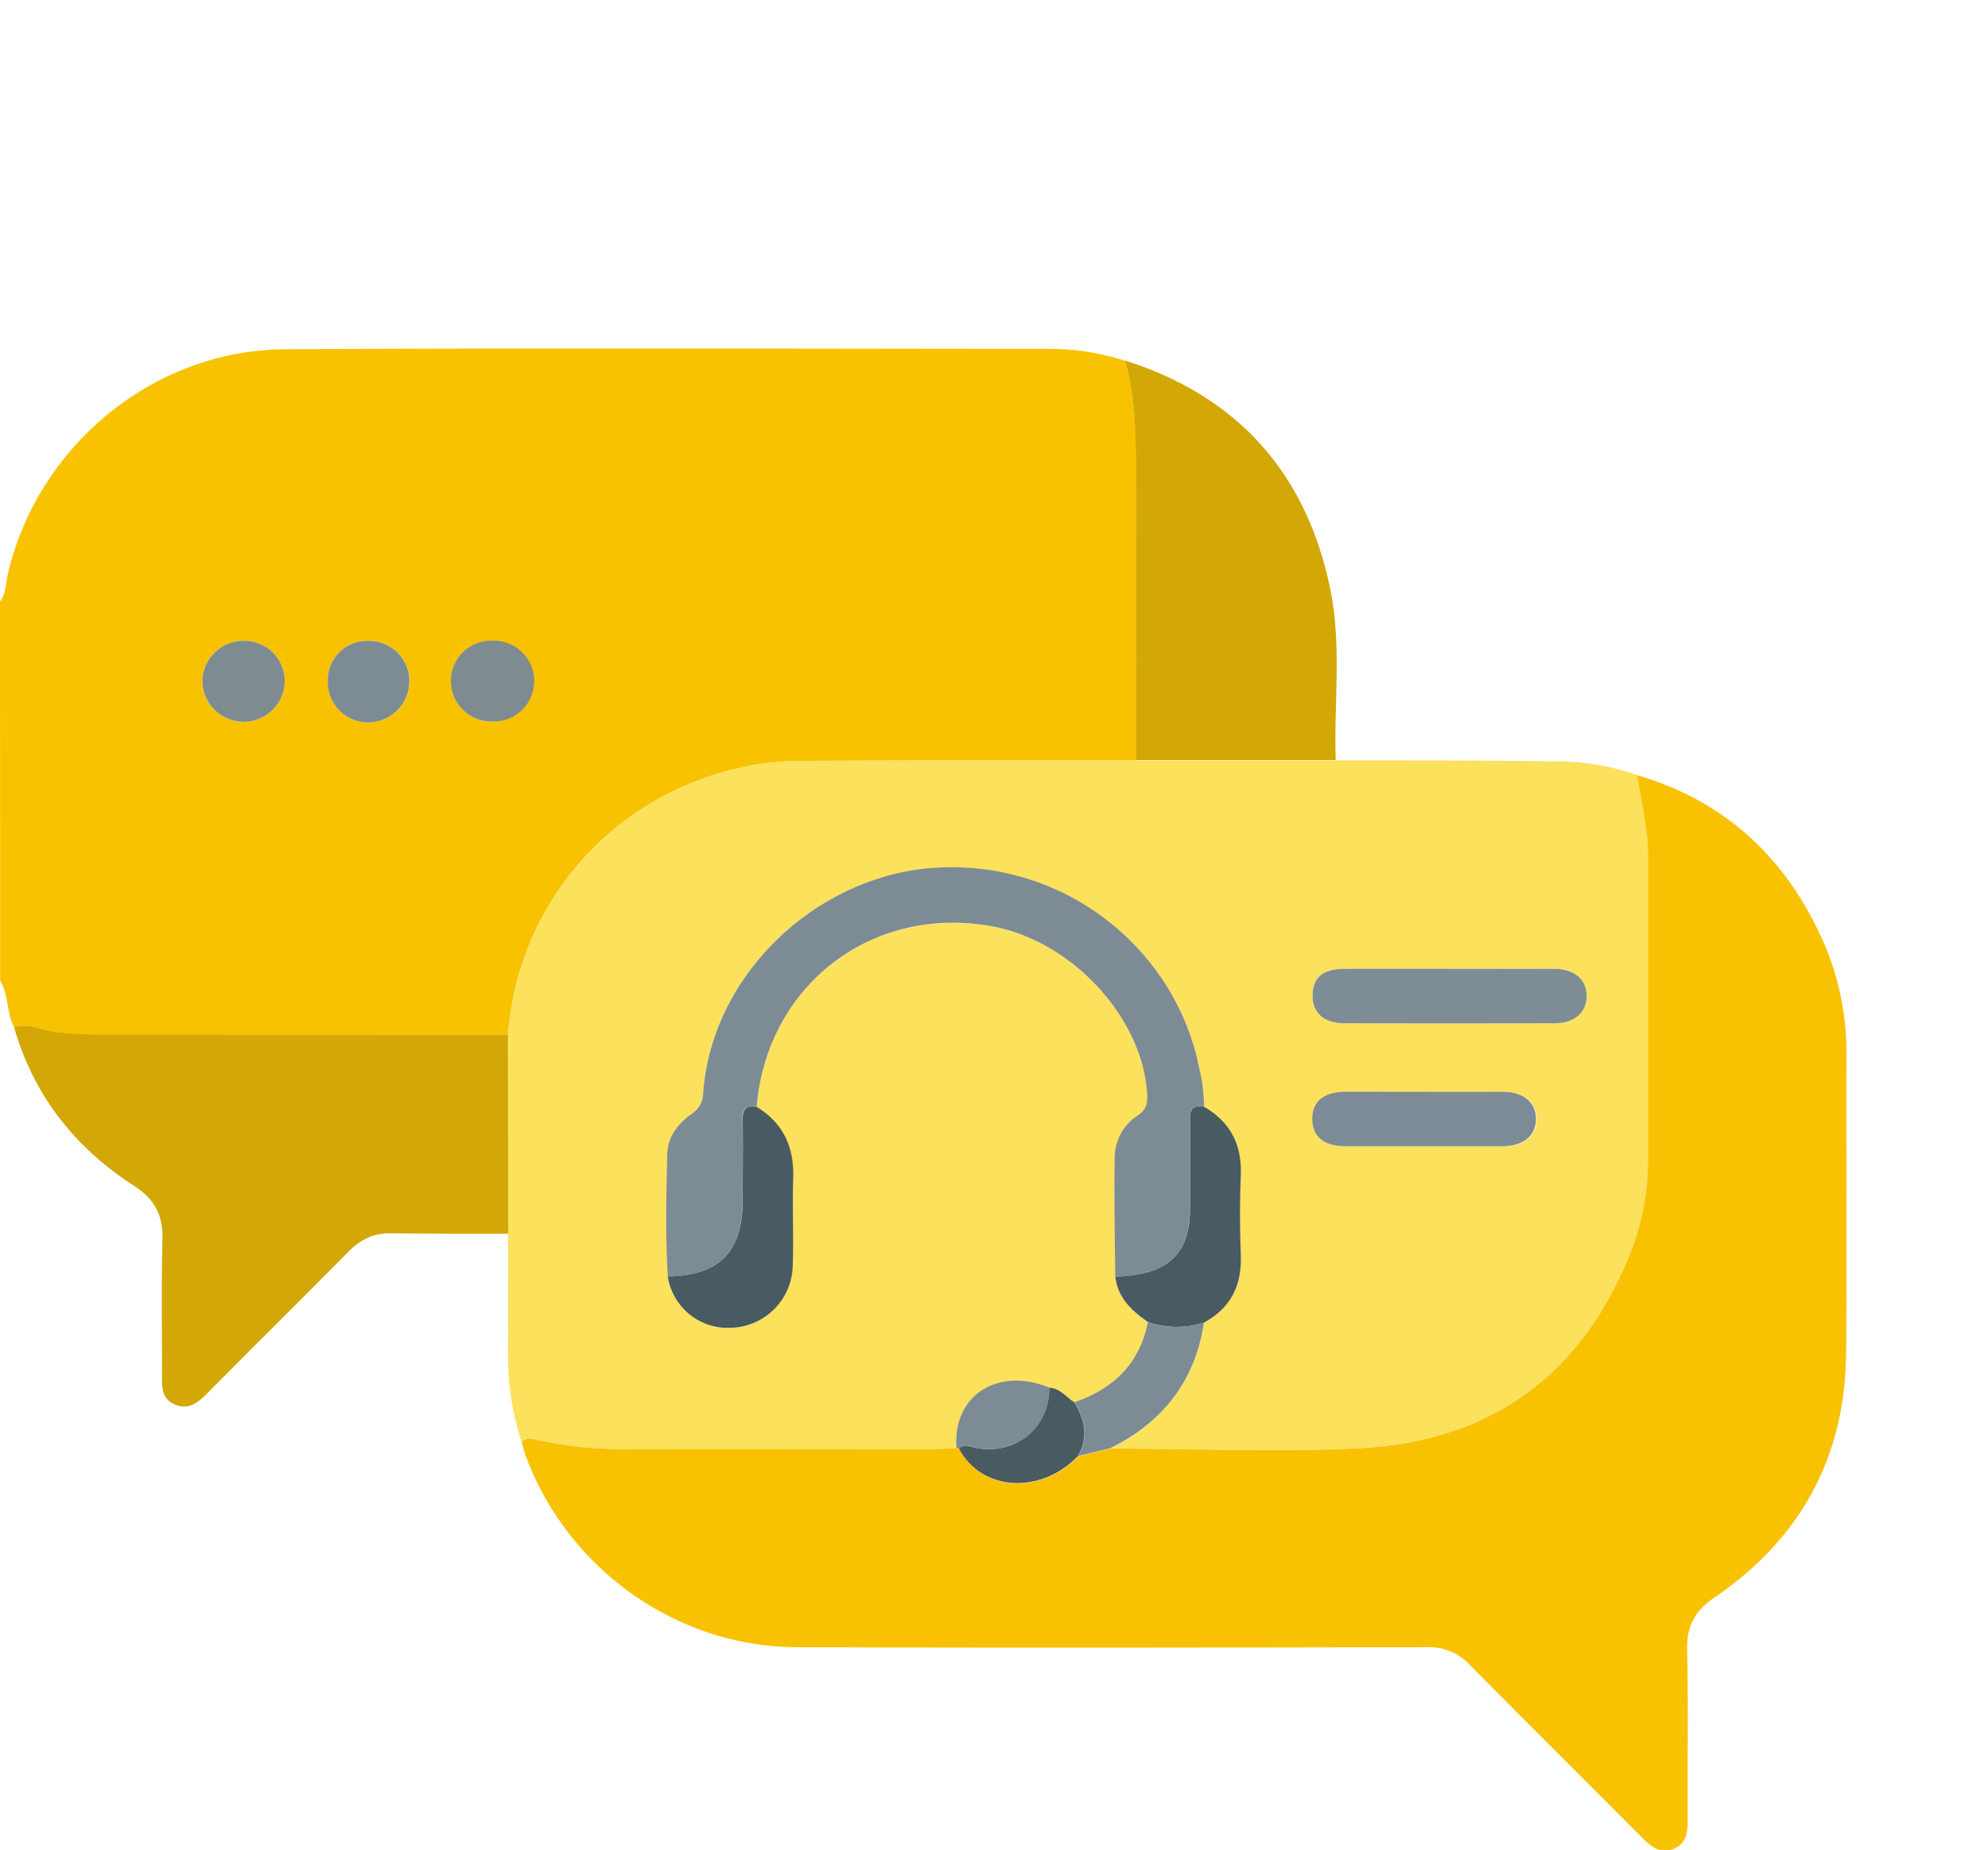 <svg id="Layer_1" data-name="Layer 1" xmlns="http://www.w3.org/2000/svg" viewBox="0 0 412.51 384"><defs><style>.cls-1{fill:#f8c201;}.cls-2{fill:#fbe15c;}.cls-3{fill:#f8c202;}.cls-4{fill:#d3a806;}.cls-5{fill:#7e8c92;}.cls-6{fill:#7d8b93;}.cls-7{fill:#7d8b95;}.cls-8{fill:#7d8c95;}.cls-9{fill:#495b62;}.cls-10{fill:#485a62;}.cls-11{fill:#7c8b95;}.cls-12{fill:#7d8b94;}.cls-13{fill:#485b61;}.cls-14{fill:none;}</style></defs><path class="cls-1" d="M91.1,291.16c1.29-1.77,1.19-3.94,1.66-5.94,6.31-26.55,30.22-46.32,57.52-46.47,53-.3,105.93-.1,158.89-.08a50.88,50.88,0,0,1,15.42,2.49c2.26,8.1,2.31,16.38,2.26,24.7-.1,19.41,0,38.81,0,58.22-22.81,0-45.62,0-68.43.09a64.52,64.52,0,0,0-10.76.84c-28.22,4.94-49,27.75-51.13,56l-85.78,0a69.37,69.37,0,0,1-8.13-.54c-2.83-.34-5.58-1.93-8.55-.93-1.64-3.05-1.14-6.75-2.94-9.75Zm59.09,16.47a8.37,8.37,0,0,0-8.66-8.36,8.47,8.47,0,0,0-8.43,8.64,8.55,8.55,0,0,0,17.09-.28Zm43,8.41a8.39,8.39,0,1,0-8.5-8.51A8.35,8.35,0,0,0,193.17,316Zm-34.06-8.38a8.35,8.35,0,0,0,8.48,8.53,8.55,8.55,0,0,0,8.45-8.67,8.34,8.34,0,0,0-8.38-8.24A8.17,8.17,0,0,0,159.11,307.66Z" transform="translate(-91.1 -166.26)"/><path class="cls-2" d="M196.5,381c2.12-28.21,22.91-51,51.13-56a64.52,64.52,0,0,1,10.76-.84c22.81-.09,45.62-.07,68.43-.09l41.44,0c14.91,0,29.82,0,44.72.2a52.5,52.5,0,0,1,17.85,2.84c.88,5.5,2.25,10.93,2.24,16.56,0,21.19,0,42.39,0,63.58a51.49,51.49,0,0,1-3.61,18.93c-10.08,25.49-29.12,39.25-56.33,40.62-17.16.87-34.4.1-51.6.06,10.87-5.42,17.6-13.92,19.41-26.08,5.45-3,7.8-7.62,7.6-13.8-.17-5.58-.21-11.18,0-16.75.25-6.33-2.14-11-7.6-14.21a35.09,35.09,0,0,0-1.1-8.48c-4.86-23.74-27-42.48-53.91-41.2-25,1.19-47.19,22-48.93,46.88a5.12,5.12,0,0,1-2.39,4.26c-2.82,2-5,4.73-5.06,8.33-.2,8.46-.41,16.93.11,25.39a12.57,12.57,0,0,0,13.15,10.67,13.18,13.18,0,0,0,12.75-13.09c.2-6-.12-12,.09-17.95.23-6.41-2-11.39-7.54-14.78,2.11-25.27,23.89-42,48.79-37.53,16.62,3,31.36,19,32.26,34.83.11,1.88-.15,3.22-1.89,4.41a10.47,10.47,0,0,0-4.84,8.46c-.18,8.33,0,16.67.1,25,.51,4.39,3.39,7.1,6.74,9.47-1.7,8.63-7.14,13.83-15.23,16.62-1.7-1.05-2.93-2.89-5.17-3-10.75-4.42-20.11,1.62-19.31,12.45-1.61.08-3.23.22-4.84.22-21.79,0-43.58,0-65.37,0a84.12,84.12,0,0,1-16.61-1.79c-1.23-.24-2.41-.85-3.37.48a58.11,58.11,0,0,1-2.86-18.88c.09-8.17,0-16.33.05-24.5ZM392,367.34c-7.34,0-14.67,0-22,0-4.36,0-6.45,1.81-6.53,5.41s2.29,5.88,6.58,5.89q21.83.06,43.64,0c4,0,6.57-2.23,6.66-5.53s-2.54-5.75-6.7-5.77C406.37,367.31,399.16,367.34,392,367.34Zm-5,25.52c-5.48,0-11,0-16.46,0-4.7,0-7.11,2-7,5.76,0,3.59,2.43,5.55,6.89,5.56q16.27,0,32.54,0c4.32,0,6.94-2.15,7-5.57s-2.57-5.69-6.82-5.73C397.64,392.83,392.28,392.86,386.92,392.86Z" transform="translate(-91.1 -166.26)"/><path class="cls-3" d="M199.37,465.66c1-1.33,2.14-.72,3.37-.48A84.12,84.12,0,0,0,219.35,467c21.79-.06,43.58,0,65.37,0,1.61,0,3.23-.14,4.84-.21a2.84,2.84,0,0,0,.56.19c4.69,8.86,16.9,9.62,24.7,1.55l6.69-1.64c17.2,0,34.44.81,51.6-.06,27.21-1.37,46.25-15.13,56.33-40.62a51.49,51.49,0,0,0,3.61-18.93c0-21.19,0-42.39,0-63.58,0-5.63-1.36-11.06-2.24-16.56,18.55,5.43,31.19,17.5,38.82,35a57.08,57.08,0,0,1,4.6,23.25c-.06,20.57.12,41.14-.06,61.71-.19,21.63-9.52,38.59-27.32,50.73-4.08,2.78-5.78,5.91-5.67,10.81.26,11.71.05,23.44.11,35.15,0,2.65-.17,5.14-3,6.21s-4.68-.55-6.54-2.42c-11.86-11.94-23.83-23.78-35.65-35.76a11.55,11.55,0,0,0-8.92-3.69c-43.63.08-87.27.18-130.9,0-25.11-.12-47.82-16.63-56.28-40.23C199.77,467.1,199.59,466.38,199.37,465.66Z" transform="translate(-91.1 -166.26)"/><path class="cls-4" d="M196.5,381l.06,41.31c-8.23,0-16.45,0-24.68-.08-3.49,0-6.13,1.44-8.54,3.88-9.64,9.75-19.39,19.39-29.05,29.13-1.93,2-3.89,3.72-6.81,2.56s-2.78-3.75-2.76-6.32c0-9.35-.15-18.7.09-28.05.12-5-1.63-8.29-5.92-11.07-12.21-7.88-20.81-18.7-24.85-32.86,3-1,5.72.59,8.55.93a69.37,69.37,0,0,0,8.13.54Z" transform="translate(-91.1 -166.26)"/><path class="cls-4" d="M368.26,324l-41.44,0c0-19.41-.07-38.81,0-58.22,0-8.32,0-16.6-2.26-24.7,23.37,7.43,37.54,23.34,42.52,47.16C369.57,300.07,367.86,312.13,368.26,324Z" transform="translate(-91.1 -166.26)"/><path class="cls-5" d="M150.19,307.63a8.55,8.55,0,0,1-17.09.28,8.47,8.47,0,0,1,8.43-8.64A8.37,8.37,0,0,1,150.19,307.63Z" transform="translate(-91.1 -166.26)"/><path class="cls-5" d="M193.17,316a8.39,8.39,0,1,1,.26-16.77,8.39,8.39,0,1,1-.26,16.77Z" transform="translate(-91.1 -166.26)"/><path class="cls-6" d="M159.11,307.66a8.17,8.17,0,0,1,8.55-8.38,8.34,8.34,0,0,1,8.38,8.24,8.55,8.55,0,0,1-8.45,8.67A8.35,8.35,0,0,1,159.11,307.66Z" transform="translate(-91.1 -166.26)"/><path class="cls-7" d="M229.66,431.17c-.52-8.46-.31-16.93-.11-25.39.08-3.6,2.24-6.32,5.06-8.33a5.12,5.12,0,0,0,2.39-4.26c1.74-24.9,24-45.69,48.93-46.88,26.92-1.28,49.05,17.46,53.91,41.2a35.09,35.09,0,0,1,1.1,8.48c-2-.36-3.07.16-2.94,2.47.15,2.48,0,5,0,7.46q0,5.58,0,11.18c0,9.55-4.74,13.84-15.5,14.1-.06-8.34-.28-16.68-.1-25a10.47,10.47,0,0,1,4.84-8.46c1.74-1.19,2-2.53,1.89-4.41-.9-15.87-15.64-31.83-32.26-34.83C272,354,250.22,370.75,248.11,396c-2-.41-3,.18-2.94,2.47.12,5.6.05,11.21,0,16.82C245.2,426.11,240.39,431,229.66,431.17Z" transform="translate(-91.1 -166.26)"/><path class="cls-8" d="M392,367.34c7.21,0,14.42,0,21.64,0,4.16,0,6.8,2.35,6.7,5.77s-2.66,5.52-6.66,5.53q-21.81.06-43.64,0c-4.29,0-6.67-2.25-6.58-5.89s2.17-5.38,6.53-5.41C377.28,367.31,384.61,367.34,392,367.34Z" transform="translate(-91.1 -166.26)"/><path class="cls-9" d="M229.66,431.17c10.73-.15,15.54-5.06,15.55-15.86,0-5.61.08-11.22,0-16.82,0-2.29.93-2.88,2.94-2.47,5.53,3.39,7.77,8.37,7.54,14.78-.21,6,.11,12-.09,17.95a13.18,13.18,0,0,1-12.75,13.09A12.57,12.57,0,0,1,229.66,431.17Z" transform="translate(-91.1 -166.26)"/><path class="cls-10" d="M322.53,431.2c10.76-.26,15.49-4.55,15.5-14.1q0-5.6,0-11.18c0-2.49.11-5,0-7.46-.13-2.31,1-2.83,2.94-2.47,5.46,3.17,7.85,7.88,7.6,14.21-.23,5.57-.19,11.17,0,16.75.2,6.18-2.15,10.8-7.6,13.8a18.64,18.64,0,0,1-11.65-.08C325.92,438.3,323,435.59,322.53,431.2Z" transform="translate(-91.1 -166.26)"/><path class="cls-11" d="M386.92,392.86c5.36,0,10.72,0,16.09,0,4.25,0,6.88,2.3,6.82,5.73s-2.67,5.56-7,5.57q-16.27,0-32.54,0c-4.46,0-6.84-2-6.89-5.56-.06-3.74,2.35-5.73,7-5.76C376,392.84,381.44,392.86,386.92,392.86Z" transform="translate(-91.1 -166.26)"/><path class="cls-12" d="M329.27,440.67a18.64,18.64,0,0,0,11.65.08c-1.81,12.16-8.54,20.66-19.41,26.08l-6.69,1.64c2.22-3.9,1.47-7.59-.78-11.18C322.13,454.5,327.57,449.3,329.27,440.67Z" transform="translate(-91.1 -166.26)"/><path class="cls-13" d="M314,457.29c2.25,3.59,3,7.28.78,11.18-7.8,8.07-20,7.31-24.7-1.55,1.08-1.17,2.25-.41,3.42-.18,8.35,1.61,15.3-4.06,15.33-12.47C311.11,454.4,312.34,456.24,314,457.29Z" transform="translate(-91.1 -166.26)"/><path class="cls-12" d="M308.87,454.27c0,8.41-7,14.08-15.33,12.47-1.17-.23-2.34-1-3.42.18a2.84,2.84,0,0,1-.56-.19C288.76,455.89,298.12,449.85,308.87,454.27Z" transform="translate(-91.1 -166.26)"/><rect class="cls-14" x="28.51" width="384" height="384"/></svg>